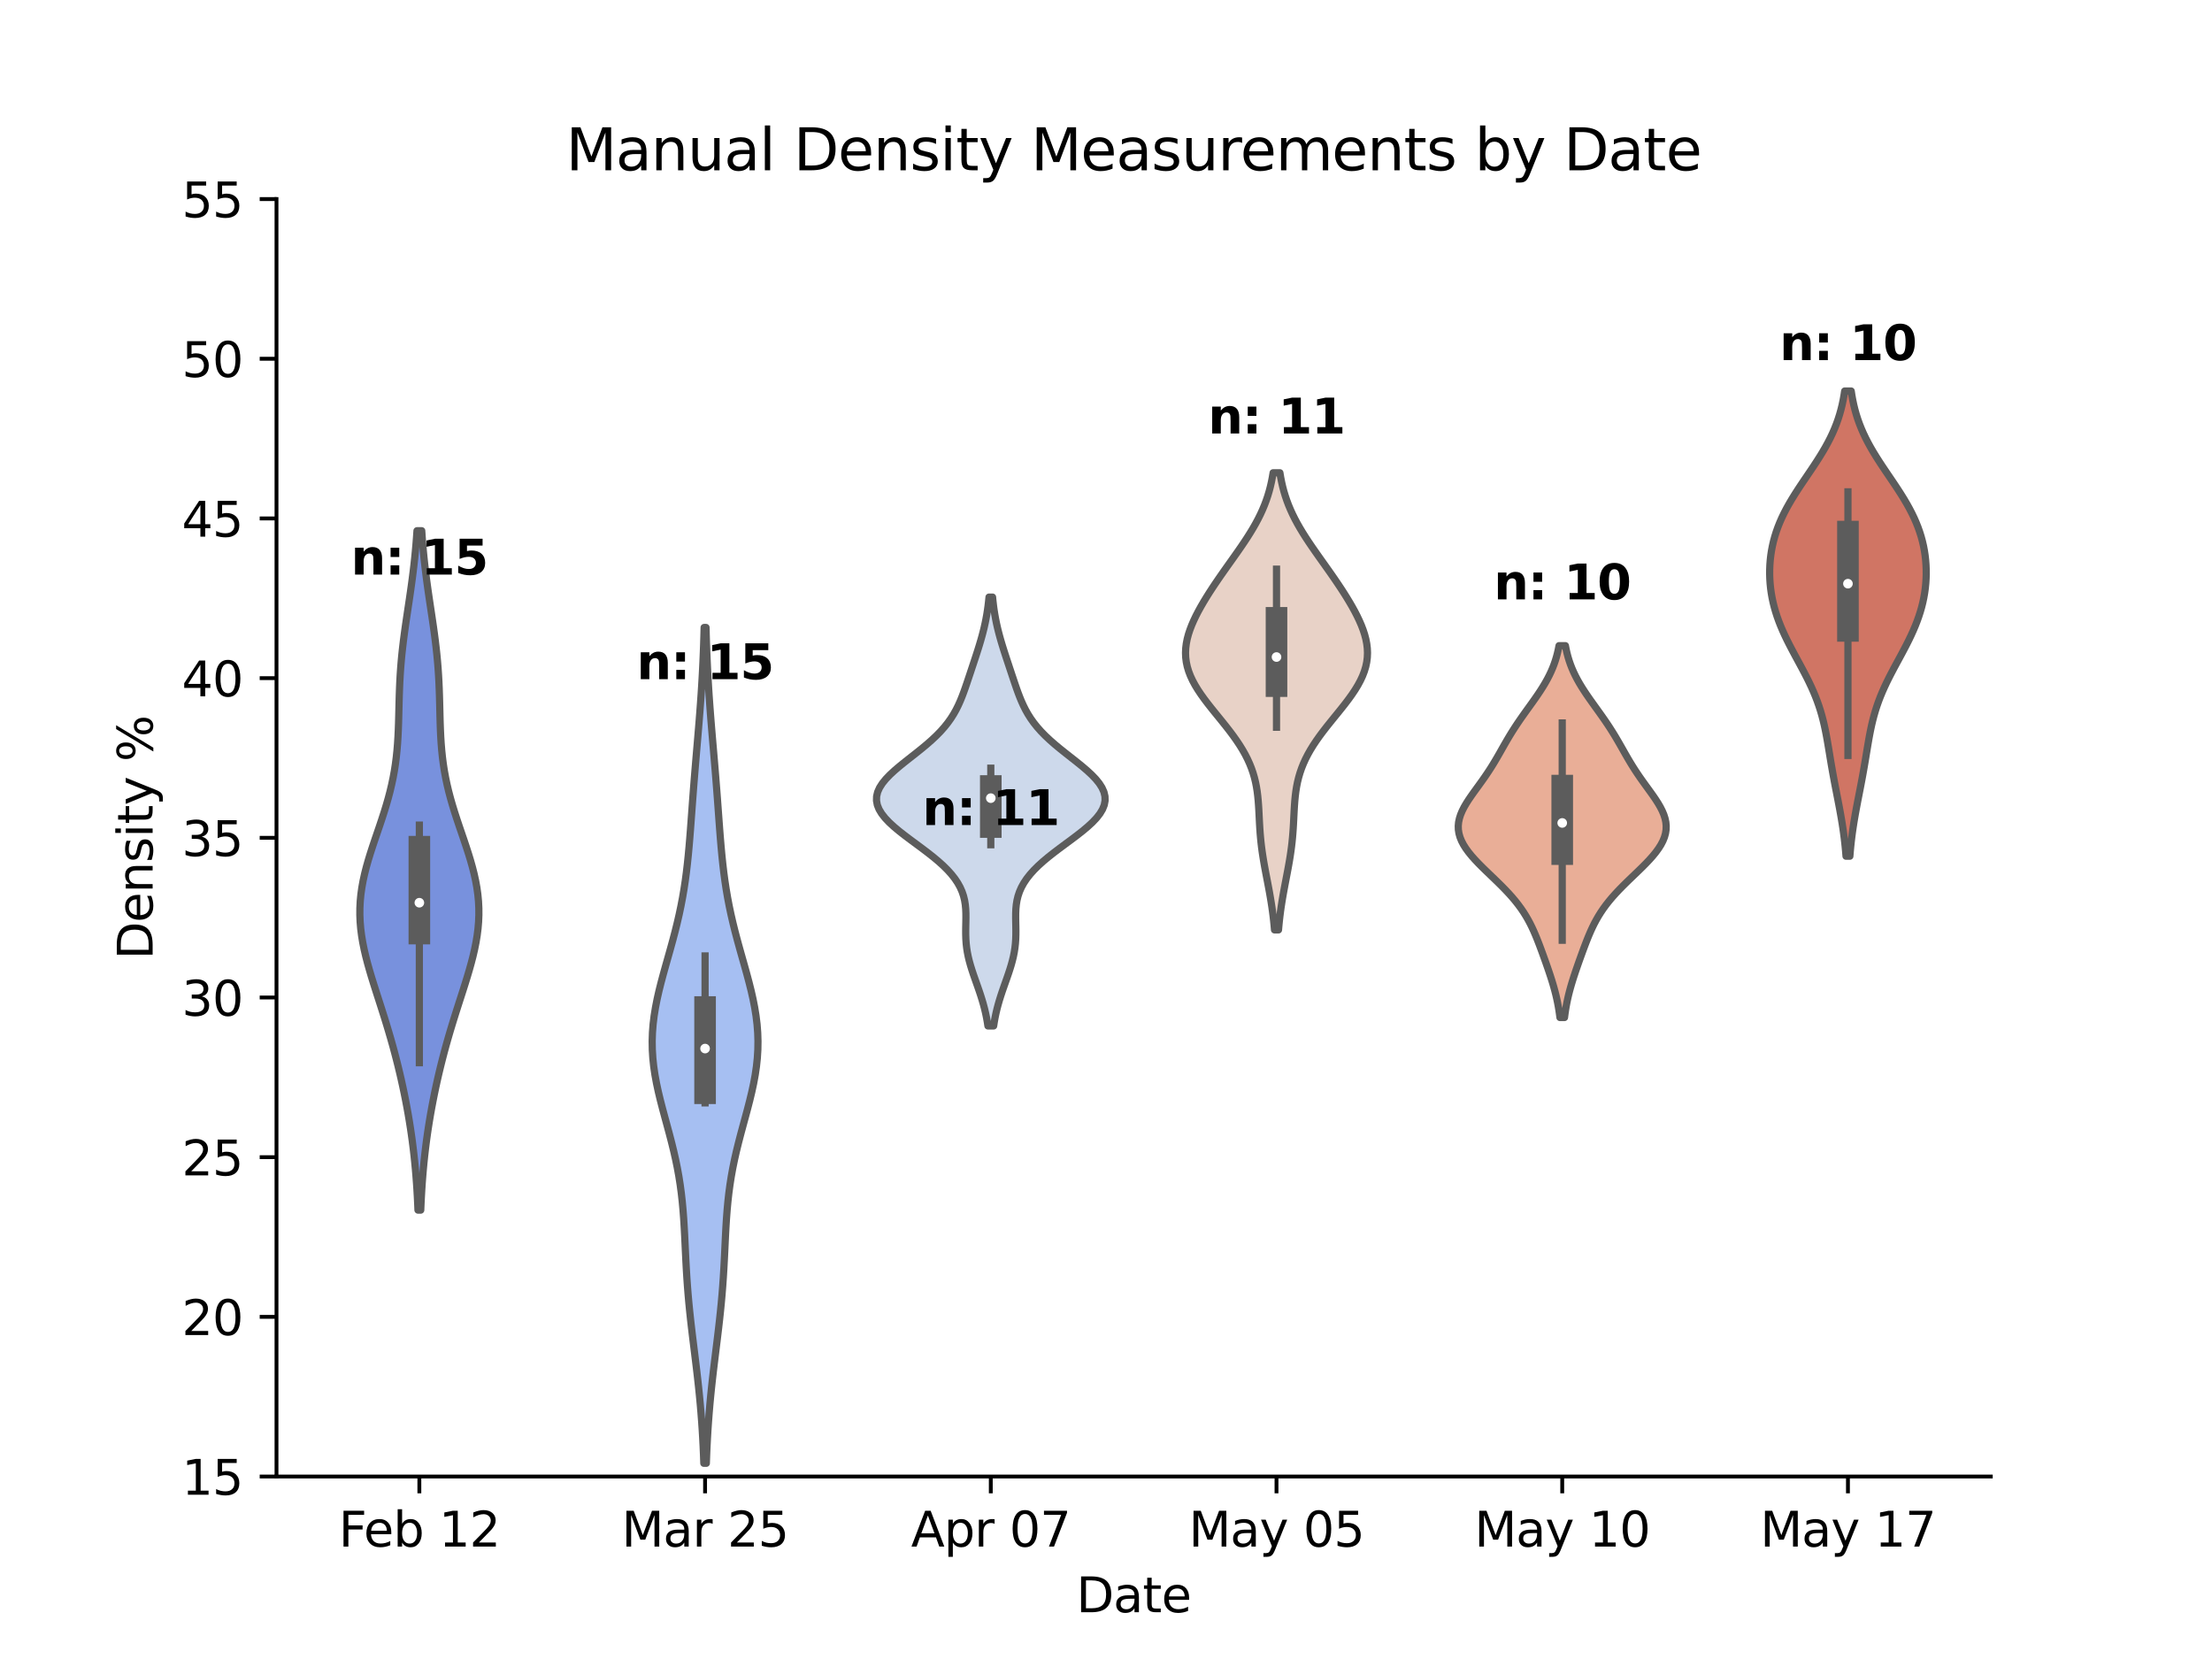 <?xml version="1.0" encoding="utf-8" standalone="no"?>
<!DOCTYPE svg PUBLIC "-//W3C//DTD SVG 1.1//EN"
  "http://www.w3.org/Graphics/SVG/1.1/DTD/svg11.dtd">
<svg xmlns:xlink="http://www.w3.org/1999/xlink" width="460.8pt" height="345.6pt" viewBox="0 0 460.8 345.6" xmlns="http://www.w3.org/2000/svg" version="1.1">
 <defs>
  <style type="text/css">*{stroke-linejoin: round; stroke-linecap: butt}</style>
 </defs>
 <g id="figure_1">
  <g id="patch_1">
   <path d="M 0 345.6 
L 460.8 345.6 
L 460.8 0 
L 0 0 
z
" style="fill: #ffffff"/>
  </g>
  <g id="axes_1">
   <g id="patch_2">
    <path d="M 57.6 307.584 
L 414.72 307.584 
L 414.72 41.472 
L 57.6 41.472 
z
" style="fill: #ffffff"/>
   </g>
   <g id="PolyCollection_1">
    <defs>
     <path id="m4309f03a5c" d="M 87.649 -93.513 
L 87.071 -93.513 
L 87.009 -94.943 
L 86.937 -96.372 
L 86.854 -97.802 
L 86.758 -99.231 
L 86.65 -100.661 
L 86.529 -102.09 
L 86.393 -103.52 
L 86.243 -104.95 
L 86.077 -106.379 
L 85.897 -107.809 
L 85.701 -109.238 
L 85.489 -110.668 
L 85.262 -112.097 
L 85.021 -113.527 
L 84.764 -114.956 
L 84.492 -116.386 
L 84.206 -117.816 
L 83.905 -119.245 
L 83.59 -120.675 
L 83.26 -122.104 
L 82.916 -123.534 
L 82.556 -124.963 
L 82.182 -126.393 
L 81.794 -127.822 
L 81.39 -129.252 
L 80.973 -130.682 
L 80.543 -132.111 
L 80.102 -133.541 
L 79.651 -134.97 
L 79.194 -136.4 
L 78.733 -137.829 
L 78.273 -139.259 
L 77.82 -140.688 
L 77.378 -142.118 
L 76.954 -143.548 
L 76.554 -144.977 
L 76.184 -146.407 
L 75.852 -147.836 
L 75.565 -149.266 
L 75.327 -150.695 
L 75.145 -152.125 
L 75.023 -153.554 
L 74.964 -154.984 
L 74.97 -156.414 
L 75.042 -157.843 
L 75.179 -159.273 
L 75.379 -160.702 
L 75.639 -162.132 
L 75.953 -163.561 
L 76.316 -164.991 
L 76.72 -166.42 
L 77.158 -167.85 
L 77.622 -169.28 
L 78.102 -170.709 
L 78.59 -172.139 
L 79.078 -173.568 
L 79.556 -174.998 
L 80.019 -176.427 
L 80.458 -177.857 
L 80.869 -179.286 
L 81.246 -180.716 
L 81.586 -182.146 
L 81.887 -183.575 
L 82.149 -185.005 
L 82.37 -186.434 
L 82.554 -187.864 
L 82.702 -189.293 
L 82.819 -190.723 
L 82.909 -192.152 
L 82.976 -193.582 
L 83.027 -195.012 
L 83.066 -196.441 
L 83.101 -197.871 
L 83.136 -199.3 
L 83.176 -200.73 
L 83.226 -202.159 
L 83.289 -203.589 
L 83.369 -205.018 
L 83.466 -206.448 
L 83.583 -207.878 
L 83.719 -209.307 
L 83.874 -210.737 
L 84.045 -212.166 
L 84.231 -213.596 
L 84.429 -215.025 
L 84.636 -216.455 
L 84.848 -217.884 
L 85.062 -219.314 
L 85.275 -220.744 
L 85.484 -222.173 
L 85.686 -223.603 
L 85.879 -225.032 
L 86.061 -226.462 
L 86.23 -227.891 
L 86.385 -229.321 
L 86.526 -230.75 
L 86.653 -232.18 
L 86.766 -233.61 
L 86.865 -235.039 
L 87.855 -235.039 
L 87.855 -235.039 
L 87.954 -233.61 
L 88.067 -232.18 
L 88.194 -230.75 
L 88.335 -229.321 
L 88.49 -227.891 
L 88.659 -226.462 
L 88.841 -225.032 
L 89.034 -223.603 
L 89.236 -222.173 
L 89.445 -220.744 
L 89.658 -219.314 
L 89.872 -217.884 
L 90.084 -216.455 
L 90.291 -215.025 
L 90.489 -213.596 
L 90.675 -212.166 
L 90.846 -210.737 
L 91.001 -209.307 
L 91.137 -207.878 
L 91.254 -206.448 
L 91.351 -205.018 
L 91.431 -203.589 
L 91.494 -202.159 
L 91.544 -200.73 
L 91.584 -199.3 
L 91.619 -197.871 
L 91.654 -196.441 
L 91.693 -195.012 
L 91.744 -193.582 
L 91.811 -192.152 
L 91.901 -190.723 
L 92.018 -189.293 
L 92.166 -187.864 
L 92.35 -186.434 
L 92.571 -185.005 
L 92.833 -183.575 
L 93.134 -182.146 
L 93.474 -180.716 
L 93.851 -179.286 
L 94.262 -177.857 
L 94.701 -176.427 
L 95.164 -174.998 
L 95.642 -173.568 
L 96.13 -172.139 
L 96.618 -170.709 
L 97.098 -169.28 
L 97.562 -167.85 
L 98 -166.42 
L 98.404 -164.991 
L 98.767 -163.561 
L 99.081 -162.132 
L 99.341 -160.702 
L 99.541 -159.273 
L 99.678 -157.843 
L 99.75 -156.414 
L 99.756 -154.984 
L 99.697 -153.554 
L 99.575 -152.125 
L 99.393 -150.695 
L 99.155 -149.266 
L 98.868 -147.836 
L 98.536 -146.407 
L 98.166 -144.977 
L 97.766 -143.548 
L 97.342 -142.118 
L 96.9 -140.688 
L 96.447 -139.259 
L 95.987 -137.829 
L 95.526 -136.4 
L 95.069 -134.97 
L 94.618 -133.541 
L 94.177 -132.111 
L 93.747 -130.682 
L 93.33 -129.252 
L 92.926 -127.822 
L 92.538 -126.393 
L 92.164 -124.963 
L 91.804 -123.534 
L 91.46 -122.104 
L 91.13 -120.675 
L 90.815 -119.245 
L 90.514 -117.816 
L 90.228 -116.386 
L 89.956 -114.956 
L 89.699 -113.527 
L 89.458 -112.097 
L 89.231 -110.668 
L 89.019 -109.238 
L 88.823 -107.809 
L 88.643 -106.379 
L 88.477 -104.95 
L 88.327 -103.52 
L 88.191 -102.09 
L 88.07 -100.661 
L 87.962 -99.231 
L 87.866 -97.802 
L 87.783 -96.372 
L 87.711 -94.943 
L 87.649 -93.513 
z
" style="stroke: #5c5c5c; stroke-width: 1.5"/>
    </defs>
    <g clip-path="url(#p8a7615fb29)">
     <use xlink:href="#m4309f03a5c" x="0" y="345.6" style="fill: #7891dd; stroke: #5c5c5c; stroke-width: 1.5"/>
    </g>
   </g>
   <g id="PolyCollection_2">
    <defs>
     <path id="m6769d3c3ce" d="M 147.142 -40.77 
L 146.618 -40.77 
L 146.553 -42.529 
L 146.476 -44.288 
L 146.385 -46.047 
L 146.28 -47.805 
L 146.16 -49.564 
L 146.025 -51.323 
L 145.875 -53.082 
L 145.709 -54.84 
L 145.529 -56.599 
L 145.337 -58.358 
L 145.134 -60.117 
L 144.923 -61.875 
L 144.707 -63.634 
L 144.49 -65.393 
L 144.274 -67.152 
L 144.065 -68.91 
L 143.864 -70.669 
L 143.676 -72.428 
L 143.502 -74.187 
L 143.345 -75.945 
L 143.205 -77.704 
L 143.082 -79.463 
L 142.974 -81.222 
L 142.879 -82.981 
L 142.792 -84.739 
L 142.709 -86.498 
L 142.624 -88.257 
L 142.529 -90.016 
L 142.419 -91.774 
L 142.286 -93.533 
L 142.124 -95.292 
L 141.928 -97.051 
L 141.692 -98.809 
L 141.416 -100.568 
L 141.096 -102.327 
L 140.735 -104.086 
L 140.336 -105.844 
L 139.903 -107.603 
L 139.446 -109.362 
L 138.972 -111.121 
L 138.493 -112.879 
L 138.02 -114.638 
L 137.566 -116.397 
L 137.143 -118.156 
L 136.764 -119.914 
L 136.44 -121.673 
L 136.181 -123.432 
L 135.994 -125.191 
L 135.886 -126.949 
L 135.86 -128.708 
L 135.916 -130.467 
L 136.053 -132.226 
L 136.267 -133.984 
L 136.552 -135.743 
L 136.898 -137.502 
L 137.297 -139.261 
L 137.738 -141.019 
L 138.209 -142.778 
L 138.699 -144.537 
L 139.197 -146.296 
L 139.692 -148.054 
L 140.175 -149.813 
L 140.638 -151.572 
L 141.074 -153.331 
L 141.48 -155.09 
L 141.851 -156.848 
L 142.186 -158.607 
L 142.486 -160.366 
L 142.752 -162.125 
L 142.987 -163.883 
L 143.193 -165.642 
L 143.376 -167.401 
L 143.54 -169.16 
L 143.689 -170.918 
L 143.828 -172.677 
L 143.96 -174.436 
L 144.089 -176.195 
L 144.218 -177.953 
L 144.35 -179.712 
L 144.484 -181.471 
L 144.623 -183.23 
L 144.766 -184.988 
L 144.913 -186.747 
L 145.062 -188.506 
L 145.213 -190.265 
L 145.363 -192.023 
L 145.511 -193.782 
L 145.655 -195.541 
L 145.793 -197.3 
L 145.924 -199.058 
L 146.047 -200.817 
L 146.161 -202.576 
L 146.265 -204.335 
L 146.359 -206.093 
L 146.443 -207.852 
L 146.517 -209.611 
L 146.582 -211.37 
L 146.637 -213.128 
L 146.684 -214.887 
L 147.076 -214.887 
L 147.076 -214.887 
L 147.123 -213.128 
L 147.178 -211.37 
L 147.243 -209.611 
L 147.317 -207.852 
L 147.401 -206.093 
L 147.495 -204.335 
L 147.599 -202.576 
L 147.713 -200.817 
L 147.836 -199.058 
L 147.967 -197.3 
L 148.105 -195.541 
L 148.249 -193.782 
L 148.397 -192.023 
L 148.547 -190.265 
L 148.698 -188.506 
L 148.847 -186.747 
L 148.994 -184.988 
L 149.137 -183.23 
L 149.276 -181.471 
L 149.41 -179.712 
L 149.542 -177.953 
L 149.671 -176.195 
L 149.8 -174.436 
L 149.932 -172.677 
L 150.071 -170.918 
L 150.22 -169.16 
L 150.384 -167.401 
L 150.567 -165.642 
L 150.773 -163.883 
L 151.008 -162.125 
L 151.274 -160.366 
L 151.574 -158.607 
L 151.909 -156.848 
L 152.28 -155.09 
L 152.686 -153.331 
L 153.122 -151.572 
L 153.585 -149.813 
L 154.068 -148.054 
L 154.563 -146.296 
L 155.061 -144.537 
L 155.551 -142.778 
L 156.022 -141.019 
L 156.463 -139.261 
L 156.862 -137.502 
L 157.208 -135.743 
L 157.493 -133.984 
L 157.707 -132.226 
L 157.844 -130.467 
L 157.9 -128.708 
L 157.874 -126.949 
L 157.766 -125.191 
L 157.579 -123.432 
L 157.32 -121.673 
L 156.996 -119.914 
L 156.617 -118.156 
L 156.194 -116.397 
L 155.74 -114.638 
L 155.267 -112.879 
L 154.788 -111.121 
L 154.314 -109.362 
L 153.857 -107.603 
L 153.424 -105.844 
L 153.025 -104.086 
L 152.664 -102.327 
L 152.344 -100.568 
L 152.068 -98.809 
L 151.832 -97.051 
L 151.636 -95.292 
L 151.474 -93.533 
L 151.341 -91.774 
L 151.231 -90.016 
L 151.136 -88.257 
L 151.051 -86.498 
L 150.968 -84.739 
L 150.881 -82.981 
L 150.786 -81.222 
L 150.678 -79.463 
L 150.555 -77.704 
L 150.415 -75.945 
L 150.258 -74.187 
L 150.084 -72.428 
L 149.896 -70.669 
L 149.695 -68.91 
L 149.486 -67.152 
L 149.27 -65.393 
L 149.053 -63.634 
L 148.837 -61.875 
L 148.626 -60.117 
L 148.423 -58.358 
L 148.231 -56.599 
L 148.051 -54.84 
L 147.885 -53.082 
L 147.735 -51.323 
L 147.6 -49.564 
L 147.48 -47.805 
L 147.375 -46.047 
L 147.284 -44.288 
L 147.207 -42.529 
L 147.142 -40.77 
z
" style="stroke: #5c5c5c; stroke-width: 1.5"/>
    </defs>
    <g clip-path="url(#p8a7615fb29)">
     <use xlink:href="#m6769d3c3ce" x="0" y="345.6" style="fill: #a6bff2; stroke: #5c5c5c; stroke-width: 1.5"/>
    </g>
   </g>
   <g id="PolyCollection_3">
    <defs>
     <path id="m9a5a7f74f9" d="M 206.997 -131.879 
L 205.803 -131.879 
L 205.661 -132.781 
L 205.495 -133.684 
L 205.306 -134.586 
L 205.091 -135.489 
L 204.852 -136.391 
L 204.59 -137.293 
L 204.307 -138.196 
L 204.007 -139.098 
L 203.695 -140 
L 203.376 -140.903 
L 203.057 -141.805 
L 202.744 -142.707 
L 202.445 -143.61 
L 202.167 -144.512 
L 201.916 -145.414 
L 201.698 -146.317 
L 201.517 -147.219 
L 201.375 -148.122 
L 201.273 -149.024 
L 201.209 -149.926 
L 201.178 -150.829 
L 201.173 -151.731 
L 201.185 -152.633 
L 201.205 -153.536 
L 201.218 -154.438 
L 201.213 -155.34 
L 201.174 -156.243 
L 201.088 -157.145 
L 200.942 -158.047 
L 200.722 -158.95 
L 200.417 -159.852 
L 200.019 -160.755 
L 199.521 -161.657 
L 198.919 -162.559 
L 198.211 -163.462 
L 197.399 -164.364 
L 196.489 -165.266 
L 195.488 -166.169 
L 194.408 -167.071 
L 193.264 -167.973 
L 192.073 -168.876 
L 190.857 -169.778 
L 189.637 -170.68 
L 188.439 -171.583 
L 187.288 -172.485 
L 186.211 -173.388 
L 185.233 -174.29 
L 184.379 -175.192 
L 183.671 -176.095 
L 183.128 -176.997 
L 182.765 -177.899 
L 182.592 -178.802 
L 182.613 -179.704 
L 182.828 -180.606 
L 183.23 -181.509 
L 183.805 -182.411 
L 184.537 -183.314 
L 185.404 -184.216 
L 186.381 -185.118 
L 187.442 -186.021 
L 188.559 -186.923 
L 189.705 -187.825 
L 190.853 -188.728 
L 191.98 -189.63 
L 193.066 -190.532 
L 194.094 -191.435 
L 195.054 -192.337 
L 195.935 -193.239 
L 196.736 -194.142 
L 197.456 -195.044 
L 198.098 -195.947 
L 198.668 -196.849 
L 199.173 -197.751 
L 199.624 -198.654 
L 200.029 -199.556 
L 200.398 -200.458 
L 200.741 -201.361 
L 201.064 -202.263 
L 201.375 -203.165 
L 201.679 -204.068 
L 201.98 -204.97 
L 202.281 -205.872 
L 202.581 -206.775 
L 202.88 -207.677 
L 203.179 -208.58 
L 203.473 -209.482 
L 203.761 -210.384 
L 204.041 -211.287 
L 204.309 -212.189 
L 204.563 -213.091 
L 204.801 -213.994 
L 205.022 -214.896 
L 205.223 -215.798 
L 205.405 -216.701 
L 205.567 -217.603 
L 205.71 -218.505 
L 205.834 -219.408 
L 205.94 -220.31 
L 206.031 -221.213 
L 206.769 -221.213 
L 206.769 -221.213 
L 206.86 -220.31 
L 206.966 -219.408 
L 207.09 -218.505 
L 207.233 -217.603 
L 207.395 -216.701 
L 207.577 -215.798 
L 207.778 -214.896 
L 207.999 -213.994 
L 208.237 -213.091 
L 208.491 -212.189 
L 208.759 -211.287 
L 209.039 -210.384 
L 209.327 -209.482 
L 209.621 -208.58 
L 209.92 -207.677 
L 210.219 -206.775 
L 210.519 -205.872 
L 210.82 -204.97 
L 211.121 -204.068 
L 211.425 -203.165 
L 211.736 -202.263 
L 212.059 -201.361 
L 212.402 -200.458 
L 212.771 -199.556 
L 213.176 -198.654 
L 213.627 -197.751 
L 214.132 -196.849 
L 214.702 -195.947 
L 215.344 -195.044 
L 216.064 -194.142 
L 216.865 -193.239 
L 217.746 -192.337 
L 218.706 -191.435 
L 219.734 -190.532 
L 220.82 -189.63 
L 221.947 -188.728 
L 223.095 -187.825 
L 224.241 -186.923 
L 225.358 -186.021 
L 226.419 -185.118 
L 227.396 -184.216 
L 228.263 -183.314 
L 228.995 -182.411 
L 229.57 -181.509 
L 229.972 -180.606 
L 230.187 -179.704 
L 230.208 -178.802 
L 230.035 -177.899 
L 229.672 -176.997 
L 229.129 -176.095 
L 228.421 -175.192 
L 227.567 -174.29 
L 226.589 -173.388 
L 225.512 -172.485 
L 224.361 -171.583 
L 223.163 -170.68 
L 221.943 -169.778 
L 220.727 -168.876 
L 219.536 -167.973 
L 218.392 -167.071 
L 217.312 -166.169 
L 216.311 -165.266 
L 215.401 -164.364 
L 214.589 -163.462 
L 213.881 -162.559 
L 213.279 -161.657 
L 212.781 -160.755 
L 212.383 -159.852 
L 212.078 -158.95 
L 211.858 -158.047 
L 211.712 -157.145 
L 211.626 -156.243 
L 211.587 -155.34 
L 211.582 -154.438 
L 211.595 -153.536 
L 211.615 -152.633 
L 211.627 -151.731 
L 211.622 -150.829 
L 211.591 -149.926 
L 211.527 -149.024 
L 211.425 -148.122 
L 211.283 -147.219 
L 211.102 -146.317 
L 210.884 -145.414 
L 210.633 -144.512 
L 210.355 -143.61 
L 210.056 -142.707 
L 209.743 -141.805 
L 209.424 -140.903 
L 209.105 -140 
L 208.793 -139.098 
L 208.493 -138.196 
L 208.21 -137.293 
L 207.948 -136.391 
L 207.709 -135.489 
L 207.494 -134.586 
L 207.305 -133.684 
L 207.139 -132.781 
L 206.997 -131.879 
z
" style="stroke: #5c5c5c; stroke-width: 1.5"/>
    </defs>
    <g clip-path="url(#p8a7615fb29)">
     <use xlink:href="#m9a5a7f74f9" x="0" y="345.6" style="fill: #cdd9eb; stroke: #5c5c5c; stroke-width: 1.5"/>
    </g>
   </g>
   <g id="PolyCollection_4">
    <defs>
     <path id="mc28c8feb5d" d="M 266.336 -151.883 
L 265.504 -151.883 
L 265.418 -152.845 
L 265.32 -153.807 
L 265.21 -154.769 
L 265.087 -155.731 
L 264.951 -156.693 
L 264.803 -157.655 
L 264.644 -158.617 
L 264.476 -159.579 
L 264.3 -160.541 
L 264.118 -161.503 
L 263.934 -162.465 
L 263.749 -163.427 
L 263.567 -164.389 
L 263.391 -165.35 
L 263.223 -166.312 
L 263.067 -167.274 
L 262.924 -168.236 
L 262.796 -169.198 
L 262.684 -170.16 
L 262.589 -171.122 
L 262.508 -172.084 
L 262.44 -173.046 
L 262.383 -174.008 
L 262.333 -174.97 
L 262.286 -175.932 
L 262.236 -176.894 
L 262.177 -177.856 
L 262.104 -178.818 
L 262.011 -179.78 
L 261.891 -180.742 
L 261.738 -181.703 
L 261.548 -182.665 
L 261.314 -183.627 
L 261.033 -184.589 
L 260.702 -185.551 
L 260.318 -186.513 
L 259.881 -187.475 
L 259.39 -188.437 
L 258.846 -189.399 
L 258.253 -190.361 
L 257.612 -191.323 
L 256.931 -192.285 
L 256.213 -193.247 
L 255.467 -194.209 
L 254.699 -195.171 
L 253.92 -196.133 
L 253.138 -197.095 
L 252.363 -198.056 
L 251.606 -199.018 
L 250.877 -199.98 
L 250.186 -200.942 
L 249.544 -201.904 
L 248.959 -202.866 
L 248.439 -203.828 
L 247.991 -204.79 
L 247.621 -205.752 
L 247.332 -206.714 
L 247.127 -207.676 
L 247.005 -208.638 
L 246.966 -209.6 
L 247.008 -210.562 
L 247.126 -211.524 
L 247.315 -212.486 
L 247.57 -213.448 
L 247.886 -214.409 
L 248.255 -215.371 
L 248.673 -216.333 
L 249.132 -217.295 
L 249.629 -218.257 
L 250.158 -219.219 
L 250.716 -220.181 
L 251.299 -221.143 
L 251.903 -222.105 
L 252.527 -223.067 
L 253.168 -224.029 
L 253.823 -224.991 
L 254.49 -225.953 
L 255.166 -226.915 
L 255.848 -227.877 
L 256.532 -228.839 
L 257.214 -229.801 
L 257.891 -230.762 
L 258.557 -231.724 
L 259.208 -232.686 
L 259.84 -233.648 
L 260.448 -234.61 
L 261.028 -235.572 
L 261.578 -236.534 
L 262.092 -237.496 
L 262.571 -238.458 
L 263.011 -239.42 
L 263.413 -240.382 
L 263.776 -241.344 
L 264.101 -242.306 
L 264.389 -243.268 
L 264.641 -244.23 
L 264.861 -245.192 
L 265.05 -246.153 
L 265.211 -247.115 
L 266.629 -247.115 
L 266.629 -247.115 
L 266.79 -246.153 
L 266.979 -245.192 
L 267.199 -244.23 
L 267.451 -243.268 
L 267.739 -242.306 
L 268.064 -241.344 
L 268.427 -240.382 
L 268.829 -239.42 
L 269.269 -238.458 
L 269.748 -237.496 
L 270.262 -236.534 
L 270.812 -235.572 
L 271.392 -234.61 
L 272 -233.648 
L 272.632 -232.686 
L 273.283 -231.724 
L 273.949 -230.762 
L 274.626 -229.801 
L 275.308 -228.839 
L 275.992 -227.877 
L 276.674 -226.915 
L 277.35 -225.953 
L 278.017 -224.991 
L 278.672 -224.029 
L 279.313 -223.067 
L 279.937 -222.105 
L 280.541 -221.143 
L 281.124 -220.181 
L 281.682 -219.219 
L 282.211 -218.257 
L 282.708 -217.295 
L 283.167 -216.333 
L 283.585 -215.371 
L 283.954 -214.409 
L 284.27 -213.448 
L 284.525 -212.486 
L 284.714 -211.524 
L 284.832 -210.562 
L 284.874 -209.6 
L 284.835 -208.638 
L 284.713 -207.676 
L 284.508 -206.714 
L 284.219 -205.752 
L 283.849 -204.79 
L 283.401 -203.828 
L 282.881 -202.866 
L 282.296 -201.904 
L 281.654 -200.942 
L 280.963 -199.98 
L 280.234 -199.018 
L 279.477 -198.056 
L 278.702 -197.095 
L 277.92 -196.133 
L 277.141 -195.171 
L 276.373 -194.209 
L 275.627 -193.247 
L 274.909 -192.285 
L 274.228 -191.323 
L 273.587 -190.361 
L 272.994 -189.399 
L 272.45 -188.437 
L 271.959 -187.475 
L 271.522 -186.513 
L 271.138 -185.551 
L 270.807 -184.589 
L 270.526 -183.627 
L 270.292 -182.665 
L 270.102 -181.703 
L 269.949 -180.742 
L 269.829 -179.78 
L 269.736 -178.818 
L 269.663 -177.856 
L 269.604 -176.894 
L 269.554 -175.932 
L 269.507 -174.97 
L 269.457 -174.008 
L 269.4 -173.046 
L 269.332 -172.084 
L 269.251 -171.122 
L 269.156 -170.16 
L 269.044 -169.198 
L 268.916 -168.236 
L 268.773 -167.274 
L 268.617 -166.312 
L 268.449 -165.35 
L 268.273 -164.389 
L 268.091 -163.427 
L 267.906 -162.465 
L 267.722 -161.503 
L 267.54 -160.541 
L 267.364 -159.579 
L 267.196 -158.617 
L 267.037 -157.655 
L 266.889 -156.693 
L 266.753 -155.731 
L 266.63 -154.769 
L 266.52 -153.807 
L 266.422 -152.845 
L 266.336 -151.883 
z
" style="stroke: #5c5c5c; stroke-width: 1.5"/>
    </defs>
    <g clip-path="url(#p8a7615fb29)">
     <use xlink:href="#mc28c8feb5d" x="0" y="345.6" style="fill: #e8d2c7; stroke: #5c5c5c; stroke-width: 1.5"/>
    </g>
   </g>
   <g id="PolyCollection_5">
    <defs>
     <path id="m97c1e6a2cc" d="M 325.917 -133.634 
L 324.963 -133.634 
L 324.862 -134.416 
L 324.746 -135.199 
L 324.614 -135.981 
L 324.465 -136.764 
L 324.3 -137.546 
L 324.119 -138.329 
L 323.921 -139.111 
L 323.708 -139.893 
L 323.481 -140.676 
L 323.242 -141.458 
L 322.992 -142.241 
L 322.733 -143.023 
L 322.467 -143.805 
L 322.194 -144.588 
L 321.918 -145.37 
L 321.638 -146.153 
L 321.355 -146.935 
L 321.068 -147.718 
L 320.776 -148.5 
L 320.477 -149.282 
L 320.168 -150.065 
L 319.846 -150.847 
L 319.508 -151.63 
L 319.147 -152.412 
L 318.761 -153.195 
L 318.344 -153.977 
L 317.893 -154.759 
L 317.404 -155.542 
L 316.874 -156.324 
L 316.301 -157.107 
L 315.685 -157.889 
L 315.027 -158.672 
L 314.328 -159.454 
L 313.593 -160.236 
L 312.827 -161.019 
L 312.036 -161.801 
L 311.228 -162.584 
L 310.412 -163.366 
L 309.597 -164.149 
L 308.796 -164.931 
L 308.018 -165.713 
L 307.275 -166.496 
L 306.578 -167.278 
L 305.94 -168.061 
L 305.369 -168.843 
L 304.875 -169.625 
L 304.466 -170.408 
L 304.149 -171.19 
L 303.928 -171.973 
L 303.805 -172.755 
L 303.781 -173.538 
L 303.854 -174.32 
L 304.019 -175.102 
L 304.269 -175.885 
L 304.598 -176.667 
L 304.994 -177.45 
L 305.448 -178.232 
L 305.947 -179.015 
L 306.48 -179.797 
L 307.035 -180.579 
L 307.602 -181.362 
L 308.17 -182.144 
L 308.733 -182.927 
L 309.284 -183.709 
L 309.818 -184.492 
L 310.333 -185.274 
L 310.829 -186.056 
L 311.307 -186.839 
L 311.77 -187.621 
L 312.222 -188.404 
L 312.667 -189.186 
L 313.11 -189.969 
L 313.556 -190.751 
L 314.01 -191.533 
L 314.475 -192.316 
L 314.955 -193.098 
L 315.452 -193.881 
L 315.965 -194.663 
L 316.494 -195.445 
L 317.038 -196.228 
L 317.592 -197.01 
L 318.153 -197.793 
L 318.717 -198.575 
L 319.277 -199.358 
L 319.83 -200.14 
L 320.369 -200.922 
L 320.89 -201.705 
L 321.387 -202.487 
L 321.858 -203.27 
L 322.299 -204.052 
L 322.707 -204.835 
L 323.081 -205.617 
L 323.421 -206.399 
L 323.726 -207.182 
L 323.997 -207.964 
L 324.235 -208.747 
L 324.443 -209.529 
L 324.621 -210.312 
L 324.774 -211.094 
L 326.106 -211.094 
L 326.106 -211.094 
L 326.259 -210.312 
L 326.437 -209.529 
L 326.645 -208.747 
L 326.883 -207.964 
L 327.154 -207.182 
L 327.459 -206.399 
L 327.799 -205.617 
L 328.173 -204.835 
L 328.581 -204.052 
L 329.022 -203.27 
L 329.493 -202.487 
L 329.99 -201.705 
L 330.511 -200.922 
L 331.05 -200.14 
L 331.603 -199.358 
L 332.163 -198.575 
L 332.727 -197.793 
L 333.288 -197.01 
L 333.842 -196.228 
L 334.386 -195.445 
L 334.915 -194.663 
L 335.428 -193.881 
L 335.925 -193.098 
L 336.405 -192.316 
L 336.87 -191.533 
L 337.324 -190.751 
L 337.77 -189.969 
L 338.213 -189.186 
L 338.658 -188.404 
L 339.11 -187.621 
L 339.573 -186.839 
L 340.051 -186.056 
L 340.547 -185.274 
L 341.062 -184.492 
L 341.596 -183.709 
L 342.147 -182.927 
L 342.71 -182.144 
L 343.278 -181.362 
L 343.845 -180.579 
L 344.4 -179.797 
L 344.933 -179.015 
L 345.432 -178.232 
L 345.886 -177.45 
L 346.282 -176.667 
L 346.611 -175.885 
L 346.861 -175.102 
L 347.026 -174.32 
L 347.099 -173.538 
L 347.075 -172.755 
L 346.952 -171.973 
L 346.731 -171.19 
L 346.414 -170.408 
L 346.005 -169.625 
L 345.511 -168.843 
L 344.94 -168.061 
L 344.302 -167.278 
L 343.605 -166.496 
L 342.862 -165.713 
L 342.084 -164.931 
L 341.283 -164.149 
L 340.468 -163.366 
L 339.652 -162.584 
L 338.844 -161.801 
L 338.053 -161.019 
L 337.287 -160.236 
L 336.552 -159.454 
L 335.853 -158.672 
L 335.195 -157.889 
L 334.579 -157.107 
L 334.006 -156.324 
L 333.476 -155.542 
L 332.987 -154.759 
L 332.536 -153.977 
L 332.119 -153.195 
L 331.733 -152.412 
L 331.372 -151.63 
L 331.034 -150.847 
L 330.712 -150.065 
L 330.403 -149.282 
L 330.104 -148.5 
L 329.812 -147.718 
L 329.525 -146.935 
L 329.242 -146.153 
L 328.962 -145.37 
L 328.686 -144.588 
L 328.413 -143.805 
L 328.147 -143.023 
L 327.888 -142.241 
L 327.638 -141.458 
L 327.399 -140.676 
L 327.172 -139.893 
L 326.959 -139.111 
L 326.761 -138.329 
L 326.58 -137.546 
L 326.415 -136.764 
L 326.266 -135.981 
L 326.134 -135.199 
L 326.018 -134.416 
L 325.917 -133.634 
z
" style="stroke: #5c5c5c; stroke-width: 1.5"/>
    </defs>
    <g clip-path="url(#p8a7615fb29)">
     <use xlink:href="#m97c1e6a2cc" x="0" y="345.6" style="fill: #e9ae97; stroke: #5c5c5c; stroke-width: 1.5"/>
    </g>
   </g>
   <g id="PolyCollection_6">
    <defs>
     <path id="ma581b3261f" d="M 385.36 -167.235 
L 384.56 -167.235 
L 384.479 -168.214 
L 384.388 -169.193 
L 384.284 -170.172 
L 384.168 -171.151 
L 384.041 -172.13 
L 383.901 -173.108 
L 383.75 -174.087 
L 383.589 -175.066 
L 383.418 -176.045 
L 383.24 -177.024 
L 383.056 -178.003 
L 382.867 -178.982 
L 382.676 -179.96 
L 382.485 -180.939 
L 382.295 -181.918 
L 382.109 -182.897 
L 381.927 -183.876 
L 381.75 -184.855 
L 381.578 -185.834 
L 381.411 -186.812 
L 381.248 -187.791 
L 381.087 -188.77 
L 380.926 -189.749 
L 380.761 -190.728 
L 380.591 -191.707 
L 380.41 -192.686 
L 380.215 -193.664 
L 380.003 -194.643 
L 379.769 -195.622 
L 379.511 -196.601 
L 379.225 -197.58 
L 378.91 -198.559 
L 378.565 -199.538 
L 378.189 -200.517 
L 377.782 -201.495 
L 377.347 -202.474 
L 376.886 -203.453 
L 376.402 -204.432 
L 375.899 -205.411 
L 375.382 -206.39 
L 374.855 -207.369 
L 374.325 -208.347 
L 373.796 -209.326 
L 373.275 -210.305 
L 372.766 -211.284 
L 372.274 -212.263 
L 371.803 -213.242 
L 371.358 -214.221 
L 370.942 -215.199 
L 370.557 -216.178 
L 370.206 -217.157 
L 369.89 -218.136 
L 369.609 -219.115 
L 369.365 -220.094 
L 369.157 -221.073 
L 368.985 -222.051 
L 368.849 -223.03 
L 368.749 -224.009 
L 368.684 -224.988 
L 368.653 -225.967 
L 368.658 -226.946 
L 368.697 -227.925 
L 368.771 -228.903 
L 368.882 -229.882 
L 369.029 -230.861 
L 369.215 -231.84 
L 369.44 -232.819 
L 369.704 -233.798 
L 370.01 -234.777 
L 370.357 -235.755 
L 370.746 -236.734 
L 371.176 -237.713 
L 371.647 -238.692 
L 372.156 -239.671 
L 372.7 -240.65 
L 373.277 -241.629 
L 373.882 -242.608 
L 374.511 -243.586 
L 375.157 -244.565 
L 375.815 -245.544 
L 376.479 -246.523 
L 377.142 -247.502 
L 377.798 -248.481 
L 378.44 -249.46 
L 379.064 -250.438 
L 379.664 -251.417 
L 380.235 -252.396 
L 380.773 -253.375 
L 381.277 -254.354 
L 381.743 -255.333 
L 382.17 -256.312 
L 382.558 -257.29 
L 382.908 -258.269 
L 383.22 -259.248 
L 383.495 -260.227 
L 383.737 -261.206 
L 383.946 -262.185 
L 384.126 -263.164 
L 384.279 -264.142 
L 385.641 -264.142 
L 385.641 -264.142 
L 385.794 -263.164 
L 385.974 -262.185 
L 386.183 -261.206 
L 386.425 -260.227 
L 386.7 -259.248 
L 387.012 -258.269 
L 387.362 -257.29 
L 387.75 -256.312 
L 388.177 -255.333 
L 388.643 -254.354 
L 389.147 -253.375 
L 389.685 -252.396 
L 390.256 -251.417 
L 390.856 -250.438 
L 391.48 -249.46 
L 392.122 -248.481 
L 392.778 -247.502 
L 393.441 -246.523 
L 394.105 -245.544 
L 394.763 -244.565 
L 395.409 -243.586 
L 396.038 -242.608 
L 396.643 -241.629 
L 397.22 -240.65 
L 397.764 -239.671 
L 398.273 -238.692 
L 398.744 -237.713 
L 399.174 -236.734 
L 399.563 -235.755 
L 399.91 -234.777 
L 400.216 -233.798 
L 400.48 -232.819 
L 400.705 -231.84 
L 400.891 -230.861 
L 401.038 -229.882 
L 401.149 -228.903 
L 401.223 -227.925 
L 401.262 -226.946 
L 401.267 -225.967 
L 401.236 -224.988 
L 401.171 -224.009 
L 401.071 -223.03 
L 400.935 -222.051 
L 400.763 -221.073 
L 400.555 -220.094 
L 400.311 -219.115 
L 400.03 -218.136 
L 399.714 -217.157 
L 399.363 -216.178 
L 398.978 -215.199 
L 398.562 -214.221 
L 398.117 -213.242 
L 397.646 -212.263 
L 397.154 -211.284 
L 396.645 -210.305 
L 396.124 -209.326 
L 395.595 -208.347 
L 395.065 -207.369 
L 394.538 -206.39 
L 394.021 -205.411 
L 393.518 -204.432 
L 393.034 -203.453 
L 392.573 -202.474 
L 392.138 -201.495 
L 391.731 -200.517 
L 391.355 -199.538 
L 391.01 -198.559 
L 390.695 -197.58 
L 390.409 -196.601 
L 390.151 -195.622 
L 389.917 -194.643 
L 389.705 -193.664 
L 389.51 -192.686 
L 389.329 -191.707 
L 389.159 -190.728 
L 388.994 -189.749 
L 388.833 -188.77 
L 388.672 -187.791 
L 388.509 -186.812 
L 388.342 -185.834 
L 388.17 -184.855 
L 387.993 -183.876 
L 387.811 -182.897 
L 387.625 -181.918 
L 387.435 -180.939 
L 387.244 -179.96 
L 387.053 -178.982 
L 386.864 -178.003 
L 386.68 -177.024 
L 386.502 -176.045 
L 386.331 -175.066 
L 386.17 -174.087 
L 386.019 -173.108 
L 385.879 -172.13 
L 385.752 -171.151 
L 385.636 -170.172 
L 385.532 -169.193 
L 385.441 -168.214 
L 385.36 -167.235 
z
" style="stroke: #5c5c5c; stroke-width: 1.5"/>
    </defs>
    <g clip-path="url(#p8a7615fb29)">
     <use xlink:href="#ma581b3261f" x="0" y="345.6" style="fill: #d07564; stroke: #5c5c5c; stroke-width: 1.5"/>
    </g>
   </g>
   <g id="matplotlib.axis_1">
    <g id="xtick_1">
     <g id="line2d_1">
      <defs>
       <path id="m5fa6fc5d6a" d="M 0 0 
L 0 3.5 
" style="stroke: #000000; stroke-width: 0.8"/>
      </defs>
      <g>
       <use xlink:href="#m5fa6fc5d6a" x="87.36" y="307.584" style="stroke: #000000; stroke-width: 0.8"/>
      </g>
     </g>
     <g id="text_1">
      <!-- Feb 12 -->
      <g transform="translate(70.557 322.182) scale(0.1 -0.1)">
       <defs>
        <path id="DejaVuSans-46" d="M 628 4666 
L 3309 4666 
L 3309 4134 
L 1259 4134 
L 1259 2759 
L 3109 2759 
L 3109 2228 
L 1259 2228 
L 1259 0 
L 628 0 
L 628 4666 
z
" transform="scale(0.016)"/>
        <path id="DejaVuSans-65" d="M 3597 1894 
L 3597 1613 
L 953 1613 
Q 991 1019 1311 708 
Q 1631 397 2203 397 
Q 2534 397 2845 478 
Q 3156 559 3463 722 
L 3463 178 
Q 3153 47 2828 -22 
Q 2503 -91 2169 -91 
Q 1331 -91 842 396 
Q 353 884 353 1716 
Q 353 2575 817 3079 
Q 1281 3584 2069 3584 
Q 2775 3584 3186 3129 
Q 3597 2675 3597 1894 
z
M 3022 2063 
Q 3016 2534 2758 2815 
Q 2500 3097 2075 3097 
Q 1594 3097 1305 2825 
Q 1016 2553 972 2059 
L 3022 2063 
z
" transform="scale(0.016)"/>
        <path id="DejaVuSans-62" d="M 3116 1747 
Q 3116 2381 2855 2742 
Q 2594 3103 2138 3103 
Q 1681 3103 1420 2742 
Q 1159 2381 1159 1747 
Q 1159 1113 1420 752 
Q 1681 391 2138 391 
Q 2594 391 2855 752 
Q 3116 1113 3116 1747 
z
M 1159 2969 
Q 1341 3281 1617 3432 
Q 1894 3584 2278 3584 
Q 2916 3584 3314 3078 
Q 3713 2572 3713 1747 
Q 3713 922 3314 415 
Q 2916 -91 2278 -91 
Q 1894 -91 1617 61 
Q 1341 213 1159 525 
L 1159 0 
L 581 0 
L 581 4863 
L 1159 4863 
L 1159 2969 
z
" transform="scale(0.016)"/>
        <path id="DejaVuSans-20" transform="scale(0.016)"/>
        <path id="DejaVuSans-31" d="M 794 531 
L 1825 531 
L 1825 4091 
L 703 3866 
L 703 4441 
L 1819 4666 
L 2450 4666 
L 2450 531 
L 3481 531 
L 3481 0 
L 794 0 
L 794 531 
z
" transform="scale(0.016)"/>
        <path id="DejaVuSans-32" d="M 1228 531 
L 3431 531 
L 3431 0 
L 469 0 
L 469 531 
Q 828 903 1448 1529 
Q 2069 2156 2228 2338 
Q 2531 2678 2651 2914 
Q 2772 3150 2772 3378 
Q 2772 3750 2511 3984 
Q 2250 4219 1831 4219 
Q 1534 4219 1204 4116 
Q 875 4013 500 3803 
L 500 4441 
Q 881 4594 1212 4672 
Q 1544 4750 1819 4750 
Q 2544 4750 2975 4387 
Q 3406 4025 3406 3419 
Q 3406 3131 3298 2873 
Q 3191 2616 2906 2266 
Q 2828 2175 2409 1742 
Q 1991 1309 1228 531 
z
" transform="scale(0.016)"/>
       </defs>
       <use xlink:href="#DejaVuSans-46"/>
       <use xlink:href="#DejaVuSans-65" x="52.02"/>
       <use xlink:href="#DejaVuSans-62" x="113.543"/>
       <use xlink:href="#DejaVuSans-20" x="177.02"/>
       <use xlink:href="#DejaVuSans-31" x="208.807"/>
       <use xlink:href="#DejaVuSans-32" x="272.43"/>
      </g>
     </g>
    </g>
    <g id="xtick_2">
     <g id="line2d_2">
      <g>
       <use xlink:href="#m5fa6fc5d6a" x="146.88" y="307.584" style="stroke: #000000; stroke-width: 0.8"/>
      </g>
     </g>
     <g id="text_2">
      <!-- Mar 25 -->
      <g transform="translate(129.495 322.182) scale(0.1 -0.1)">
       <defs>
        <path id="DejaVuSans-4d" d="M 628 4666 
L 1569 4666 
L 2759 1491 
L 3956 4666 
L 4897 4666 
L 4897 0 
L 4281 0 
L 4281 4097 
L 3078 897 
L 2444 897 
L 1241 4097 
L 1241 0 
L 628 0 
L 628 4666 
z
" transform="scale(0.016)"/>
        <path id="DejaVuSans-61" d="M 2194 1759 
Q 1497 1759 1228 1600 
Q 959 1441 959 1056 
Q 959 750 1161 570 
Q 1363 391 1709 391 
Q 2188 391 2477 730 
Q 2766 1069 2766 1631 
L 2766 1759 
L 2194 1759 
z
M 3341 1997 
L 3341 0 
L 2766 0 
L 2766 531 
Q 2569 213 2275 61 
Q 1981 -91 1556 -91 
Q 1019 -91 701 211 
Q 384 513 384 1019 
Q 384 1609 779 1909 
Q 1175 2209 1959 2209 
L 2766 2209 
L 2766 2266 
Q 2766 2663 2505 2880 
Q 2244 3097 1772 3097 
Q 1472 3097 1187 3025 
Q 903 2953 641 2809 
L 641 3341 
Q 956 3463 1253 3523 
Q 1550 3584 1831 3584 
Q 2591 3584 2966 3190 
Q 3341 2797 3341 1997 
z
" transform="scale(0.016)"/>
        <path id="DejaVuSans-72" d="M 2631 2963 
Q 2534 3019 2420 3045 
Q 2306 3072 2169 3072 
Q 1681 3072 1420 2755 
Q 1159 2438 1159 1844 
L 1159 0 
L 581 0 
L 581 3500 
L 1159 3500 
L 1159 2956 
Q 1341 3275 1631 3429 
Q 1922 3584 2338 3584 
Q 2397 3584 2469 3576 
Q 2541 3569 2628 3553 
L 2631 2963 
z
" transform="scale(0.016)"/>
        <path id="DejaVuSans-35" d="M 691 4666 
L 3169 4666 
L 3169 4134 
L 1269 4134 
L 1269 2991 
Q 1406 3038 1543 3061 
Q 1681 3084 1819 3084 
Q 2600 3084 3056 2656 
Q 3513 2228 3513 1497 
Q 3513 744 3044 326 
Q 2575 -91 1722 -91 
Q 1428 -91 1123 -41 
Q 819 9 494 109 
L 494 744 
Q 775 591 1075 516 
Q 1375 441 1709 441 
Q 2250 441 2565 725 
Q 2881 1009 2881 1497 
Q 2881 1984 2565 2268 
Q 2250 2553 1709 2553 
Q 1456 2553 1204 2497 
Q 953 2441 691 2322 
L 691 4666 
z
" transform="scale(0.016)"/>
       </defs>
       <use xlink:href="#DejaVuSans-4d"/>
       <use xlink:href="#DejaVuSans-61" x="86.279"/>
       <use xlink:href="#DejaVuSans-72" x="147.559"/>
       <use xlink:href="#DejaVuSans-20" x="188.672"/>
       <use xlink:href="#DejaVuSans-32" x="220.459"/>
       <use xlink:href="#DejaVuSans-35" x="284.082"/>
      </g>
     </g>
    </g>
    <g id="xtick_3">
     <g id="line2d_3">
      <g>
       <use xlink:href="#m5fa6fc5d6a" x="206.4" y="307.584" style="stroke: #000000; stroke-width: 0.8"/>
      </g>
     </g>
     <g id="text_3">
      <!-- Apr 07 -->
      <g transform="translate(189.798 322.182) scale(0.1 -0.1)">
       <defs>
        <path id="DejaVuSans-41" d="M 2188 4044 
L 1331 1722 
L 3047 1722 
L 2188 4044 
z
M 1831 4666 
L 2547 4666 
L 4325 0 
L 3669 0 
L 3244 1197 
L 1141 1197 
L 716 0 
L 50 0 
L 1831 4666 
z
" transform="scale(0.016)"/>
        <path id="DejaVuSans-70" d="M 1159 525 
L 1159 -1331 
L 581 -1331 
L 581 3500 
L 1159 3500 
L 1159 2969 
Q 1341 3281 1617 3432 
Q 1894 3584 2278 3584 
Q 2916 3584 3314 3078 
Q 3713 2572 3713 1747 
Q 3713 922 3314 415 
Q 2916 -91 2278 -91 
Q 1894 -91 1617 61 
Q 1341 213 1159 525 
z
M 3116 1747 
Q 3116 2381 2855 2742 
Q 2594 3103 2138 3103 
Q 1681 3103 1420 2742 
Q 1159 2381 1159 1747 
Q 1159 1113 1420 752 
Q 1681 391 2138 391 
Q 2594 391 2855 752 
Q 3116 1113 3116 1747 
z
" transform="scale(0.016)"/>
        <path id="DejaVuSans-30" d="M 2034 4250 
Q 1547 4250 1301 3770 
Q 1056 3291 1056 2328 
Q 1056 1369 1301 889 
Q 1547 409 2034 409 
Q 2525 409 2770 889 
Q 3016 1369 3016 2328 
Q 3016 3291 2770 3770 
Q 2525 4250 2034 4250 
z
M 2034 4750 
Q 2819 4750 3233 4129 
Q 3647 3509 3647 2328 
Q 3647 1150 3233 529 
Q 2819 -91 2034 -91 
Q 1250 -91 836 529 
Q 422 1150 422 2328 
Q 422 3509 836 4129 
Q 1250 4750 2034 4750 
z
" transform="scale(0.016)"/>
        <path id="DejaVuSans-37" d="M 525 4666 
L 3525 4666 
L 3525 4397 
L 1831 0 
L 1172 0 
L 2766 4134 
L 525 4134 
L 525 4666 
z
" transform="scale(0.016)"/>
       </defs>
       <use xlink:href="#DejaVuSans-41"/>
       <use xlink:href="#DejaVuSans-70" x="68.408"/>
       <use xlink:href="#DejaVuSans-72" x="131.885"/>
       <use xlink:href="#DejaVuSans-20" x="172.998"/>
       <use xlink:href="#DejaVuSans-30" x="204.785"/>
       <use xlink:href="#DejaVuSans-37" x="268.408"/>
      </g>
     </g>
    </g>
    <g id="xtick_4">
     <g id="line2d_4">
      <g>
       <use xlink:href="#m5fa6fc5d6a" x="265.92" y="307.584" style="stroke: #000000; stroke-width: 0.8"/>
      </g>
     </g>
     <g id="text_4">
      <!-- May 05 -->
      <g transform="translate(247.631 322.182) scale(0.1 -0.1)">
       <defs>
        <path id="DejaVuSans-79" d="M 2059 -325 
Q 1816 -950 1584 -1140 
Q 1353 -1331 966 -1331 
L 506 -1331 
L 506 -850 
L 844 -850 
Q 1081 -850 1212 -737 
Q 1344 -625 1503 -206 
L 1606 56 
L 191 3500 
L 800 3500 
L 1894 763 
L 2988 3500 
L 3597 3500 
L 2059 -325 
z
" transform="scale(0.016)"/>
       </defs>
       <use xlink:href="#DejaVuSans-4d"/>
       <use xlink:href="#DejaVuSans-61" x="86.279"/>
       <use xlink:href="#DejaVuSans-79" x="147.559"/>
       <use xlink:href="#DejaVuSans-20" x="206.738"/>
       <use xlink:href="#DejaVuSans-30" x="238.525"/>
       <use xlink:href="#DejaVuSans-35" x="302.148"/>
      </g>
     </g>
    </g>
    <g id="xtick_5">
     <g id="line2d_5">
      <g>
       <use xlink:href="#m5fa6fc5d6a" x="325.44" y="307.584" style="stroke: #000000; stroke-width: 0.8"/>
      </g>
     </g>
     <g id="text_5">
      <!-- May 10 -->
      <g transform="translate(307.151 322.182) scale(0.1 -0.1)">
       <use xlink:href="#DejaVuSans-4d"/>
       <use xlink:href="#DejaVuSans-61" x="86.279"/>
       <use xlink:href="#DejaVuSans-79" x="147.559"/>
       <use xlink:href="#DejaVuSans-20" x="206.738"/>
       <use xlink:href="#DejaVuSans-31" x="238.525"/>
       <use xlink:href="#DejaVuSans-30" x="302.148"/>
      </g>
     </g>
    </g>
    <g id="xtick_6">
     <g id="line2d_6">
      <g>
       <use xlink:href="#m5fa6fc5d6a" x="384.96" y="307.584" style="stroke: #000000; stroke-width: 0.8"/>
      </g>
     </g>
     <g id="text_6">
      <!-- May 17 -->
      <g transform="translate(366.671 322.182) scale(0.1 -0.1)">
       <use xlink:href="#DejaVuSans-4d"/>
       <use xlink:href="#DejaVuSans-61" x="86.279"/>
       <use xlink:href="#DejaVuSans-79" x="147.559"/>
       <use xlink:href="#DejaVuSans-20" x="206.738"/>
       <use xlink:href="#DejaVuSans-31" x="238.525"/>
       <use xlink:href="#DejaVuSans-37" x="302.148"/>
      </g>
     </g>
    </g>
    <g id="text_7">
     <!-- Date -->
     <g transform="translate(224.209 335.861) scale(0.1 -0.1)">
      <defs>
       <path id="DejaVuSans-44" d="M 1259 4147 
L 1259 519 
L 2022 519 
Q 2988 519 3436 956 
Q 3884 1394 3884 2338 
Q 3884 3275 3436 3711 
Q 2988 4147 2022 4147 
L 1259 4147 
z
M 628 4666 
L 1925 4666 
Q 3281 4666 3915 4102 
Q 4550 3538 4550 2338 
Q 4550 1131 3912 565 
Q 3275 0 1925 0 
L 628 0 
L 628 4666 
z
" transform="scale(0.016)"/>
       <path id="DejaVuSans-74" d="M 1172 4494 
L 1172 3500 
L 2356 3500 
L 2356 3053 
L 1172 3053 
L 1172 1153 
Q 1172 725 1289 603 
Q 1406 481 1766 481 
L 2356 481 
L 2356 0 
L 1766 0 
Q 1100 0 847 248 
Q 594 497 594 1153 
L 594 3053 
L 172 3053 
L 172 3500 
L 594 3500 
L 594 4494 
L 1172 4494 
z
" transform="scale(0.016)"/>
      </defs>
      <use xlink:href="#DejaVuSans-44"/>
      <use xlink:href="#DejaVuSans-61" x="77.002"/>
      <use xlink:href="#DejaVuSans-74" x="138.281"/>
      <use xlink:href="#DejaVuSans-65" x="177.49"/>
     </g>
    </g>
   </g>
   <g id="matplotlib.axis_2">
    <g id="ytick_1">
     <g id="line2d_7">
      <defs>
       <path id="m244364d6c3" d="M 0 0 
L -3.5 0 
" style="stroke: #000000; stroke-width: 0.8"/>
      </defs>
      <g>
       <use xlink:href="#m244364d6c3" x="57.6" y="307.584" style="stroke: #000000; stroke-width: 0.8"/>
      </g>
     </g>
     <g id="text_8">
      <!-- 15 -->
      <g transform="translate(37.875 311.383) scale(0.1 -0.1)">
       <use xlink:href="#DejaVuSans-31"/>
       <use xlink:href="#DejaVuSans-35" x="63.623"/>
      </g>
     </g>
    </g>
    <g id="ytick_2">
     <g id="line2d_8">
      <g>
       <use xlink:href="#m244364d6c3" x="57.6" y="274.32" style="stroke: #000000; stroke-width: 0.8"/>
      </g>
     </g>
     <g id="text_9">
      <!-- 20 -->
      <g transform="translate(37.875 278.119) scale(0.1 -0.1)">
       <use xlink:href="#DejaVuSans-32"/>
       <use xlink:href="#DejaVuSans-30" x="63.623"/>
      </g>
     </g>
    </g>
    <g id="ytick_3">
     <g id="line2d_9">
      <g>
       <use xlink:href="#m244364d6c3" x="57.6" y="241.056" style="stroke: #000000; stroke-width: 0.8"/>
      </g>
     </g>
     <g id="text_10">
      <!-- 25 -->
      <g transform="translate(37.875 244.855) scale(0.1 -0.1)">
       <use xlink:href="#DejaVuSans-32"/>
       <use xlink:href="#DejaVuSans-35" x="63.623"/>
      </g>
     </g>
    </g>
    <g id="ytick_4">
     <g id="line2d_10">
      <g>
       <use xlink:href="#m244364d6c3" x="57.6" y="207.792" style="stroke: #000000; stroke-width: 0.8"/>
      </g>
     </g>
     <g id="text_11">
      <!-- 30 -->
      <g transform="translate(37.875 211.591) scale(0.1 -0.1)">
       <defs>
        <path id="DejaVuSans-33" d="M 2597 2516 
Q 3050 2419 3304 2112 
Q 3559 1806 3559 1356 
Q 3559 666 3084 287 
Q 2609 -91 1734 -91 
Q 1441 -91 1130 -33 
Q 819 25 488 141 
L 488 750 
Q 750 597 1062 519 
Q 1375 441 1716 441 
Q 2309 441 2620 675 
Q 2931 909 2931 1356 
Q 2931 1769 2642 2001 
Q 2353 2234 1838 2234 
L 1294 2234 
L 1294 2753 
L 1863 2753 
Q 2328 2753 2575 2939 
Q 2822 3125 2822 3475 
Q 2822 3834 2567 4026 
Q 2313 4219 1838 4219 
Q 1578 4219 1281 4162 
Q 984 4106 628 3988 
L 628 4550 
Q 988 4650 1302 4700 
Q 1616 4750 1894 4750 
Q 2613 4750 3031 4423 
Q 3450 4097 3450 3541 
Q 3450 3153 3228 2886 
Q 3006 2619 2597 2516 
z
" transform="scale(0.016)"/>
       </defs>
       <use xlink:href="#DejaVuSans-33"/>
       <use xlink:href="#DejaVuSans-30" x="63.623"/>
      </g>
     </g>
    </g>
    <g id="ytick_5">
     <g id="line2d_11">
      <g>
       <use xlink:href="#m244364d6c3" x="57.6" y="174.528" style="stroke: #000000; stroke-width: 0.8"/>
      </g>
     </g>
     <g id="text_12">
      <!-- 35 -->
      <g transform="translate(37.875 178.327) scale(0.1 -0.1)">
       <use xlink:href="#DejaVuSans-33"/>
       <use xlink:href="#DejaVuSans-35" x="63.623"/>
      </g>
     </g>
    </g>
    <g id="ytick_6">
     <g id="line2d_12">
      <g>
       <use xlink:href="#m244364d6c3" x="57.6" y="141.264" style="stroke: #000000; stroke-width: 0.8"/>
      </g>
     </g>
     <g id="text_13">
      <!-- 40 -->
      <g transform="translate(37.875 145.063) scale(0.1 -0.1)">
       <defs>
        <path id="DejaVuSans-34" d="M 2419 4116 
L 825 1625 
L 2419 1625 
L 2419 4116 
z
M 2253 4666 
L 3047 4666 
L 3047 1625 
L 3713 1625 
L 3713 1100 
L 3047 1100 
L 3047 0 
L 2419 0 
L 2419 1100 
L 313 1100 
L 313 1709 
L 2253 4666 
z
" transform="scale(0.016)"/>
       </defs>
       <use xlink:href="#DejaVuSans-34"/>
       <use xlink:href="#DejaVuSans-30" x="63.623"/>
      </g>
     </g>
    </g>
    <g id="ytick_7">
     <g id="line2d_13">
      <g>
       <use xlink:href="#m244364d6c3" x="57.6" y="108" style="stroke: #000000; stroke-width: 0.8"/>
      </g>
     </g>
     <g id="text_14">
      <!-- 45 -->
      <g transform="translate(37.875 111.799) scale(0.1 -0.1)">
       <use xlink:href="#DejaVuSans-34"/>
       <use xlink:href="#DejaVuSans-35" x="63.623"/>
      </g>
     </g>
    </g>
    <g id="ytick_8">
     <g id="line2d_14">
      <g>
       <use xlink:href="#m244364d6c3" x="57.6" y="74.736" style="stroke: #000000; stroke-width: 0.8"/>
      </g>
     </g>
     <g id="text_15">
      <!-- 50 -->
      <g transform="translate(37.875 78.535) scale(0.1 -0.1)">
       <use xlink:href="#DejaVuSans-35"/>
       <use xlink:href="#DejaVuSans-30" x="63.623"/>
      </g>
     </g>
    </g>
    <g id="ytick_9">
     <g id="line2d_15">
      <g>
       <use xlink:href="#m244364d6c3" x="57.6" y="41.472" style="stroke: #000000; stroke-width: 0.8"/>
      </g>
     </g>
     <g id="text_16">
      <!-- 55 -->
      <g transform="translate(37.875 45.271) scale(0.1 -0.1)">
       <use xlink:href="#DejaVuSans-35"/>
       <use xlink:href="#DejaVuSans-35" x="63.623"/>
      </g>
     </g>
    </g>
    <g id="text_17">
     <!-- Density % -->
     <g transform="translate(31.795 199.876) rotate(-90) scale(0.1 -0.1)">
      <defs>
       <path id="DejaVuSans-6e" d="M 3513 2113 
L 3513 0 
L 2938 0 
L 2938 2094 
Q 2938 2591 2744 2837 
Q 2550 3084 2163 3084 
Q 1697 3084 1428 2787 
Q 1159 2491 1159 1978 
L 1159 0 
L 581 0 
L 581 3500 
L 1159 3500 
L 1159 2956 
Q 1366 3272 1645 3428 
Q 1925 3584 2291 3584 
Q 2894 3584 3203 3211 
Q 3513 2838 3513 2113 
z
" transform="scale(0.016)"/>
       <path id="DejaVuSans-73" d="M 2834 3397 
L 2834 2853 
Q 2591 2978 2328 3040 
Q 2066 3103 1784 3103 
Q 1356 3103 1142 2972 
Q 928 2841 928 2578 
Q 928 2378 1081 2264 
Q 1234 2150 1697 2047 
L 1894 2003 
Q 2506 1872 2764 1633 
Q 3022 1394 3022 966 
Q 3022 478 2636 193 
Q 2250 -91 1575 -91 
Q 1294 -91 989 -36 
Q 684 19 347 128 
L 347 722 
Q 666 556 975 473 
Q 1284 391 1588 391 
Q 1994 391 2212 530 
Q 2431 669 2431 922 
Q 2431 1156 2273 1281 
Q 2116 1406 1581 1522 
L 1381 1569 
Q 847 1681 609 1914 
Q 372 2147 372 2553 
Q 372 3047 722 3315 
Q 1072 3584 1716 3584 
Q 2034 3584 2315 3537 
Q 2597 3491 2834 3397 
z
" transform="scale(0.016)"/>
       <path id="DejaVuSans-69" d="M 603 3500 
L 1178 3500 
L 1178 0 
L 603 0 
L 603 3500 
z
M 603 4863 
L 1178 4863 
L 1178 4134 
L 603 4134 
L 603 4863 
z
" transform="scale(0.016)"/>
       <path id="DejaVuSans-25" d="M 4653 2053 
Q 4381 2053 4226 1822 
Q 4072 1591 4072 1178 
Q 4072 772 4226 539 
Q 4381 306 4653 306 
Q 4919 306 5073 539 
Q 5228 772 5228 1178 
Q 5228 1588 5073 1820 
Q 4919 2053 4653 2053 
z
M 4653 2450 
Q 5147 2450 5437 2106 
Q 5728 1763 5728 1178 
Q 5728 594 5436 251 
Q 5144 -91 4653 -91 
Q 4153 -91 3862 251 
Q 3572 594 3572 1178 
Q 3572 1766 3864 2108 
Q 4156 2450 4653 2450 
z
M 1428 4353 
Q 1159 4353 1004 4120 
Q 850 3888 850 3481 
Q 850 3069 1003 2837 
Q 1156 2606 1428 2606 
Q 1700 2606 1854 2837 
Q 2009 3069 2009 3481 
Q 2009 3884 1853 4118 
Q 1697 4353 1428 4353 
z
M 4250 4750 
L 4750 4750 
L 1831 -91 
L 1331 -91 
L 4250 4750 
z
M 1428 4750 
Q 1922 4750 2215 4408 
Q 2509 4066 2509 3481 
Q 2509 2891 2217 2550 
Q 1925 2209 1428 2209 
Q 931 2209 642 2551 
Q 353 2894 353 3481 
Q 353 4063 643 4406 
Q 934 4750 1428 4750 
z
" transform="scale(0.016)"/>
      </defs>
      <use xlink:href="#DejaVuSans-44"/>
      <use xlink:href="#DejaVuSans-65" x="77.002"/>
      <use xlink:href="#DejaVuSans-6e" x="138.525"/>
      <use xlink:href="#DejaVuSans-73" x="201.904"/>
      <use xlink:href="#DejaVuSans-69" x="254.004"/>
      <use xlink:href="#DejaVuSans-74" x="281.787"/>
      <use xlink:href="#DejaVuSans-79" x="320.996"/>
      <use xlink:href="#DejaVuSans-20" x="380.176"/>
      <use xlink:href="#DejaVuSans-25" x="411.963"/>
     </g>
    </g>
   </g>
   <g id="line2d_16">
    <path d="M 87.36 221.384 
L 87.36 171.879 
" clip-path="url(#p8a7615fb29)" style="fill: none; stroke: #5c5c5c; stroke-width: 1.5; stroke-linecap: square"/>
   </g>
   <g id="line2d_17">
    <path d="M 87.36 194.486 
L 87.36 176.388 
" clip-path="url(#p8a7615fb29)" style="fill: none; stroke: #5c5c5c; stroke-width: 4.5; stroke-linecap: square"/>
   </g>
   <g id="line2d_18">
    <path d="M 146.88 229.746 
L 146.88 199.143 
" clip-path="url(#p8a7615fb29)" style="fill: none; stroke: #5c5c5c; stroke-width: 1.5; stroke-linecap: square"/>
   </g>
   <g id="line2d_19">
    <path d="M 146.88 227.75 
L 146.88 209.788 
" clip-path="url(#p8a7615fb29)" style="fill: none; stroke: #5c5c5c; stroke-width: 4.5; stroke-linecap: square"/>
   </g>
   <g id="line2d_20">
    <path d="M 206.4 175.974 
L 206.4 160.028 
" clip-path="url(#p8a7615fb29)" style="fill: none; stroke: #5c5c5c; stroke-width: 1.5; stroke-linecap: square"/>
   </g>
   <g id="line2d_21">
    <path d="M 206.4 172.294 
L 206.4 163.74 
" clip-path="url(#p8a7615fb29)" style="fill: none; stroke: #5c5c5c; stroke-width: 4.5; stroke-linecap: square"/>
   </g>
   <g id="line2d_22">
    <path d="M 265.92 151.499 
L 265.92 118.572 
" clip-path="url(#p8a7615fb29)" style="fill: none; stroke: #5c5c5c; stroke-width: 1.5; stroke-linecap: square"/>
   </g>
   <g id="line2d_23">
    <path d="M 265.92 142.939 
L 265.92 128.702 
" clip-path="url(#p8a7615fb29)" style="fill: none; stroke: #5c5c5c; stroke-width: 4.5; stroke-linecap: square"/>
   </g>
   <g id="line2d_24">
    <path d="M 325.44 195.871 
L 325.44 150.601 
" clip-path="url(#p8a7615fb29)" style="fill: none; stroke: #5c5c5c; stroke-width: 1.5; stroke-linecap: square"/>
   </g>
   <g id="line2d_25">
    <path d="M 325.44 177.925 
L 325.44 163.655 
" clip-path="url(#p8a7615fb29)" style="fill: none; stroke: #5c5c5c; stroke-width: 4.5; stroke-linecap: square"/>
   </g>
   <g id="line2d_26">
    <path d="M 384.96 157.366 
L 384.96 102.456 
" clip-path="url(#p8a7615fb29)" style="fill: none; stroke: #5c5c5c; stroke-width: 1.5; stroke-linecap: square"/>
   </g>
   <g id="line2d_27">
    <path d="M 384.96 131.429 
L 384.96 110.745 
" clip-path="url(#p8a7615fb29)" style="fill: none; stroke: #5c5c5c; stroke-width: 4.5; stroke-linecap: square"/>
   </g>
   <g id="patch_3">
    <path d="M 57.6 307.584 
L 57.6 41.472 
" style="fill: none; stroke: #000000; stroke-width: 0.8; stroke-linejoin: miter; stroke-linecap: square"/>
   </g>
   <g id="patch_4">
    <path d="M 57.6 307.584 
L 414.72 307.584 
" style="fill: none; stroke: #000000; stroke-width: 0.8; stroke-linejoin: miter; stroke-linecap: square"/>
   </g>
   <g id="PathCollection_1">
    <defs>
     <path id="m40b59f41ee" d="M 0 1.5 
C 0.398 1.5 0.779 1.342 1.061 1.061 
C 1.342 0.779 1.5 0.398 1.5 0 
C 1.5 -0.398 1.342 -0.779 1.061 -1.061 
C 0.779 -1.342 0.398 -1.5 0 -1.5 
C -0.398 -1.5 -0.779 -1.342 -1.061 -1.061 
C -1.342 -0.779 -1.5 -0.398 -1.5 0 
C -1.5 0.398 -1.342 0.779 -1.061 1.061 
C -0.779 1.342 -0.398 1.5 0 1.5 
z
" style="stroke: #5c5c5c"/>
    </defs>
    <g clip-path="url(#p8a7615fb29)">
     <use xlink:href="#m40b59f41ee" x="87.36" y="188.053" style="fill: #ffffff; stroke: #5c5c5c"/>
    </g>
   </g>
   <g id="PathCollection_2">
    <g clip-path="url(#p8a7615fb29)">
     <use xlink:href="#m40b59f41ee" x="146.88" y="218.436" style="fill: #ffffff; stroke: #5c5c5c"/>
    </g>
   </g>
   <g id="PathCollection_3">
    <g clip-path="url(#p8a7615fb29)">
     <use xlink:href="#m40b59f41ee" x="206.4" y="166.268" style="fill: #ffffff; stroke: #5c5c5c"/>
    </g>
   </g>
   <g id="PathCollection_4">
    <g clip-path="url(#p8a7615fb29)">
     <use xlink:href="#m40b59f41ee" x="265.92" y="136.872" style="fill: #ffffff; stroke: #5c5c5c"/>
    </g>
   </g>
   <g id="PathCollection_5">
    <g clip-path="url(#p8a7615fb29)">
     <use xlink:href="#m40b59f41ee" x="325.44" y="171.434" style="fill: #ffffff; stroke: #5c5c5c"/>
    </g>
   </g>
   <g id="PathCollection_6">
    <g clip-path="url(#p8a7615fb29)">
     <use xlink:href="#m40b59f41ee" x="384.96" y="121.592" style="fill: #ffffff; stroke: #5c5c5c"/>
    </g>
   </g>
   <g id="text_18">
    <!-- n: 15 -->
    <g transform="translate(73.103 119.698) scale(0.1 -0.1)">
     <defs>
      <path id="DejaVuSans-Bold-6e" d="M 4056 2131 
L 4056 0 
L 2931 0 
L 2931 347 
L 2931 1631 
Q 2931 2084 2911 2256 
Q 2891 2428 2841 2509 
Q 2775 2619 2662 2680 
Q 2550 2741 2406 2741 
Q 2056 2741 1856 2470 
Q 1656 2200 1656 1722 
L 1656 0 
L 538 0 
L 538 3500 
L 1656 3500 
L 1656 2988 
Q 1909 3294 2193 3439 
Q 2478 3584 2822 3584 
Q 3428 3584 3742 3212 
Q 4056 2841 4056 2131 
z
" transform="scale(0.016)"/>
      <path id="DejaVuSans-Bold-3a" d="M 716 3500 
L 1844 3500 
L 1844 2291 
L 716 2291 
L 716 3500 
z
M 716 1209 
L 1844 1209 
L 1844 0 
L 716 0 
L 716 1209 
z
" transform="scale(0.016)"/>
      <path id="DejaVuSans-Bold-20" transform="scale(0.016)"/>
      <path id="DejaVuSans-Bold-31" d="M 750 831 
L 1813 831 
L 1813 3847 
L 722 3622 
L 722 4441 
L 1806 4666 
L 2950 4666 
L 2950 831 
L 4013 831 
L 4013 0 
L 750 0 
L 750 831 
z
" transform="scale(0.016)"/>
      <path id="DejaVuSans-Bold-35" d="M 678 4666 
L 3669 4666 
L 3669 3781 
L 1638 3781 
L 1638 3059 
Q 1775 3097 1914 3117 
Q 2053 3138 2203 3138 
Q 3056 3138 3531 2711 
Q 4006 2284 4006 1522 
Q 4006 766 3489 337 
Q 2972 -91 2053 -91 
Q 1656 -91 1267 -14 
Q 878 63 494 219 
L 494 1166 
Q 875 947 1217 837 
Q 1559 728 1863 728 
Q 2300 728 2551 942 
Q 2803 1156 2803 1522 
Q 2803 1891 2551 2103 
Q 2300 2316 1863 2316 
Q 1603 2316 1309 2248 
Q 1016 2181 678 2041 
L 678 4666 
z
" transform="scale(0.016)"/>
     </defs>
     <use xlink:href="#DejaVuSans-Bold-6e"/>
     <use xlink:href="#DejaVuSans-Bold-3a" x="71.191"/>
     <use xlink:href="#DejaVuSans-Bold-20" x="111.182"/>
     <use xlink:href="#DejaVuSans-Bold-31" x="145.996"/>
     <use xlink:href="#DejaVuSans-Bold-35" x="215.576"/>
    </g>
   </g>
   <g id="text_19">
    <!-- n: 15 -->
    <g transform="translate(132.623 141.483) scale(0.1 -0.1)">
     <use xlink:href="#DejaVuSans-Bold-6e"/>
     <use xlink:href="#DejaVuSans-Bold-3a" x="71.191"/>
     <use xlink:href="#DejaVuSans-Bold-20" x="111.182"/>
     <use xlink:href="#DejaVuSans-Bold-31" x="145.996"/>
     <use xlink:href="#DejaVuSans-Bold-35" x="215.576"/>
    </g>
   </g>
   <g id="text_20">
    <!-- n: 11 -->
    <g transform="translate(192.143 171.867) scale(0.1 -0.1)">
     <use xlink:href="#DejaVuSans-Bold-6e"/>
     <use xlink:href="#DejaVuSans-Bold-3a" x="71.191"/>
     <use xlink:href="#DejaVuSans-Bold-20" x="111.182"/>
     <use xlink:href="#DejaVuSans-Bold-31" x="145.996"/>
     <use xlink:href="#DejaVuSans-Bold-31" x="215.576"/>
    </g>
   </g>
   <g id="text_21">
    <!-- n: 11 -->
    <g transform="translate(251.663 90.302) scale(0.1 -0.1)">
     <use xlink:href="#DejaVuSans-Bold-6e"/>
     <use xlink:href="#DejaVuSans-Bold-3a" x="71.191"/>
     <use xlink:href="#DejaVuSans-Bold-20" x="111.182"/>
     <use xlink:href="#DejaVuSans-Bold-31" x="145.996"/>
     <use xlink:href="#DejaVuSans-Bold-31" x="215.576"/>
    </g>
   </g>
   <g id="text_22">
    <!-- n: 10 -->
    <g transform="translate(311.183 124.864) scale(0.1 -0.1)">
     <defs>
      <path id="DejaVuSans-Bold-30" d="M 2944 2338 
Q 2944 3213 2780 3570 
Q 2616 3928 2228 3928 
Q 1841 3928 1675 3570 
Q 1509 3213 1509 2338 
Q 1509 1453 1675 1090 
Q 1841 728 2228 728 
Q 2613 728 2778 1090 
Q 2944 1453 2944 2338 
z
M 4147 2328 
Q 4147 1169 3647 539 
Q 3147 -91 2228 -91 
Q 1306 -91 806 539 
Q 306 1169 306 2328 
Q 306 3491 806 4120 
Q 1306 4750 2228 4750 
Q 3147 4750 3647 4120 
Q 4147 3491 4147 2328 
z
" transform="scale(0.016)"/>
     </defs>
     <use xlink:href="#DejaVuSans-Bold-6e"/>
     <use xlink:href="#DejaVuSans-Bold-3a" x="71.191"/>
     <use xlink:href="#DejaVuSans-Bold-20" x="111.182"/>
     <use xlink:href="#DejaVuSans-Bold-31" x="145.996"/>
     <use xlink:href="#DejaVuSans-Bold-30" x="215.576"/>
    </g>
   </g>
   <g id="text_23">
    <!-- n: 10 -->
    <g transform="translate(370.703 75.022) scale(0.1 -0.1)">
     <use xlink:href="#DejaVuSans-Bold-6e"/>
     <use xlink:href="#DejaVuSans-Bold-3a" x="71.191"/>
     <use xlink:href="#DejaVuSans-Bold-20" x="111.182"/>
     <use xlink:href="#DejaVuSans-Bold-31" x="145.996"/>
     <use xlink:href="#DejaVuSans-Bold-30" x="215.576"/>
    </g>
   </g>
   <g id="text_24">
    <!-- Manual Density Measurements by Date -->
    <g transform="translate(117.905 35.472) scale(0.12 -0.12)">
     <defs>
      <path id="DejaVuSans-75" d="M 544 1381 
L 544 3500 
L 1119 3500 
L 1119 1403 
Q 1119 906 1312 657 
Q 1506 409 1894 409 
Q 2359 409 2629 706 
Q 2900 1003 2900 1516 
L 2900 3500 
L 3475 3500 
L 3475 0 
L 2900 0 
L 2900 538 
Q 2691 219 2414 64 
Q 2138 -91 1772 -91 
Q 1169 -91 856 284 
Q 544 659 544 1381 
z
M 1991 3584 
L 1991 3584 
z
" transform="scale(0.016)"/>
      <path id="DejaVuSans-6c" d="M 603 4863 
L 1178 4863 
L 1178 0 
L 603 0 
L 603 4863 
z
" transform="scale(0.016)"/>
      <path id="DejaVuSans-6d" d="M 3328 2828 
Q 3544 3216 3844 3400 
Q 4144 3584 4550 3584 
Q 5097 3584 5394 3201 
Q 5691 2819 5691 2113 
L 5691 0 
L 5113 0 
L 5113 2094 
Q 5113 2597 4934 2840 
Q 4756 3084 4391 3084 
Q 3944 3084 3684 2787 
Q 3425 2491 3425 1978 
L 3425 0 
L 2847 0 
L 2847 2094 
Q 2847 2600 2669 2842 
Q 2491 3084 2119 3084 
Q 1678 3084 1418 2786 
Q 1159 2488 1159 1978 
L 1159 0 
L 581 0 
L 581 3500 
L 1159 3500 
L 1159 2956 
Q 1356 3278 1631 3431 
Q 1906 3584 2284 3584 
Q 2666 3584 2933 3390 
Q 3200 3197 3328 2828 
z
" transform="scale(0.016)"/>
     </defs>
     <use xlink:href="#DejaVuSans-4d"/>
     <use xlink:href="#DejaVuSans-61" x="86.279"/>
     <use xlink:href="#DejaVuSans-6e" x="147.559"/>
     <use xlink:href="#DejaVuSans-75" x="210.938"/>
     <use xlink:href="#DejaVuSans-61" x="274.316"/>
     <use xlink:href="#DejaVuSans-6c" x="335.596"/>
     <use xlink:href="#DejaVuSans-20" x="363.379"/>
     <use xlink:href="#DejaVuSans-44" x="395.166"/>
     <use xlink:href="#DejaVuSans-65" x="472.168"/>
     <use xlink:href="#DejaVuSans-6e" x="533.691"/>
     <use xlink:href="#DejaVuSans-73" x="597.07"/>
     <use xlink:href="#DejaVuSans-69" x="649.17"/>
     <use xlink:href="#DejaVuSans-74" x="676.953"/>
     <use xlink:href="#DejaVuSans-79" x="716.162"/>
     <use xlink:href="#DejaVuSans-20" x="775.342"/>
     <use xlink:href="#DejaVuSans-4d" x="807.129"/>
     <use xlink:href="#DejaVuSans-65" x="893.408"/>
     <use xlink:href="#DejaVuSans-61" x="954.932"/>
     <use xlink:href="#DejaVuSans-73" x="1016.211"/>
     <use xlink:href="#DejaVuSans-75" x="1068.311"/>
     <use xlink:href="#DejaVuSans-72" x="1131.689"/>
     <use xlink:href="#DejaVuSans-65" x="1170.553"/>
     <use xlink:href="#DejaVuSans-6d" x="1232.076"/>
     <use xlink:href="#DejaVuSans-65" x="1329.488"/>
     <use xlink:href="#DejaVuSans-6e" x="1391.012"/>
     <use xlink:href="#DejaVuSans-74" x="1454.391"/>
     <use xlink:href="#DejaVuSans-73" x="1493.6"/>
     <use xlink:href="#DejaVuSans-20" x="1545.699"/>
     <use xlink:href="#DejaVuSans-62" x="1577.486"/>
     <use xlink:href="#DejaVuSans-79" x="1640.963"/>
     <use xlink:href="#DejaVuSans-20" x="1700.143"/>
     <use xlink:href="#DejaVuSans-44" x="1731.93"/>
     <use xlink:href="#DejaVuSans-61" x="1808.932"/>
     <use xlink:href="#DejaVuSans-74" x="1870.211"/>
     <use xlink:href="#DejaVuSans-65" x="1909.42"/>
    </g>
   </g>
  </g>
 </g>
 <defs>
  <clipPath id="p8a7615fb29">
   <rect x="57.6" y="41.472" width="357.12" height="266.112"/>
  </clipPath>
 </defs>
</svg>

